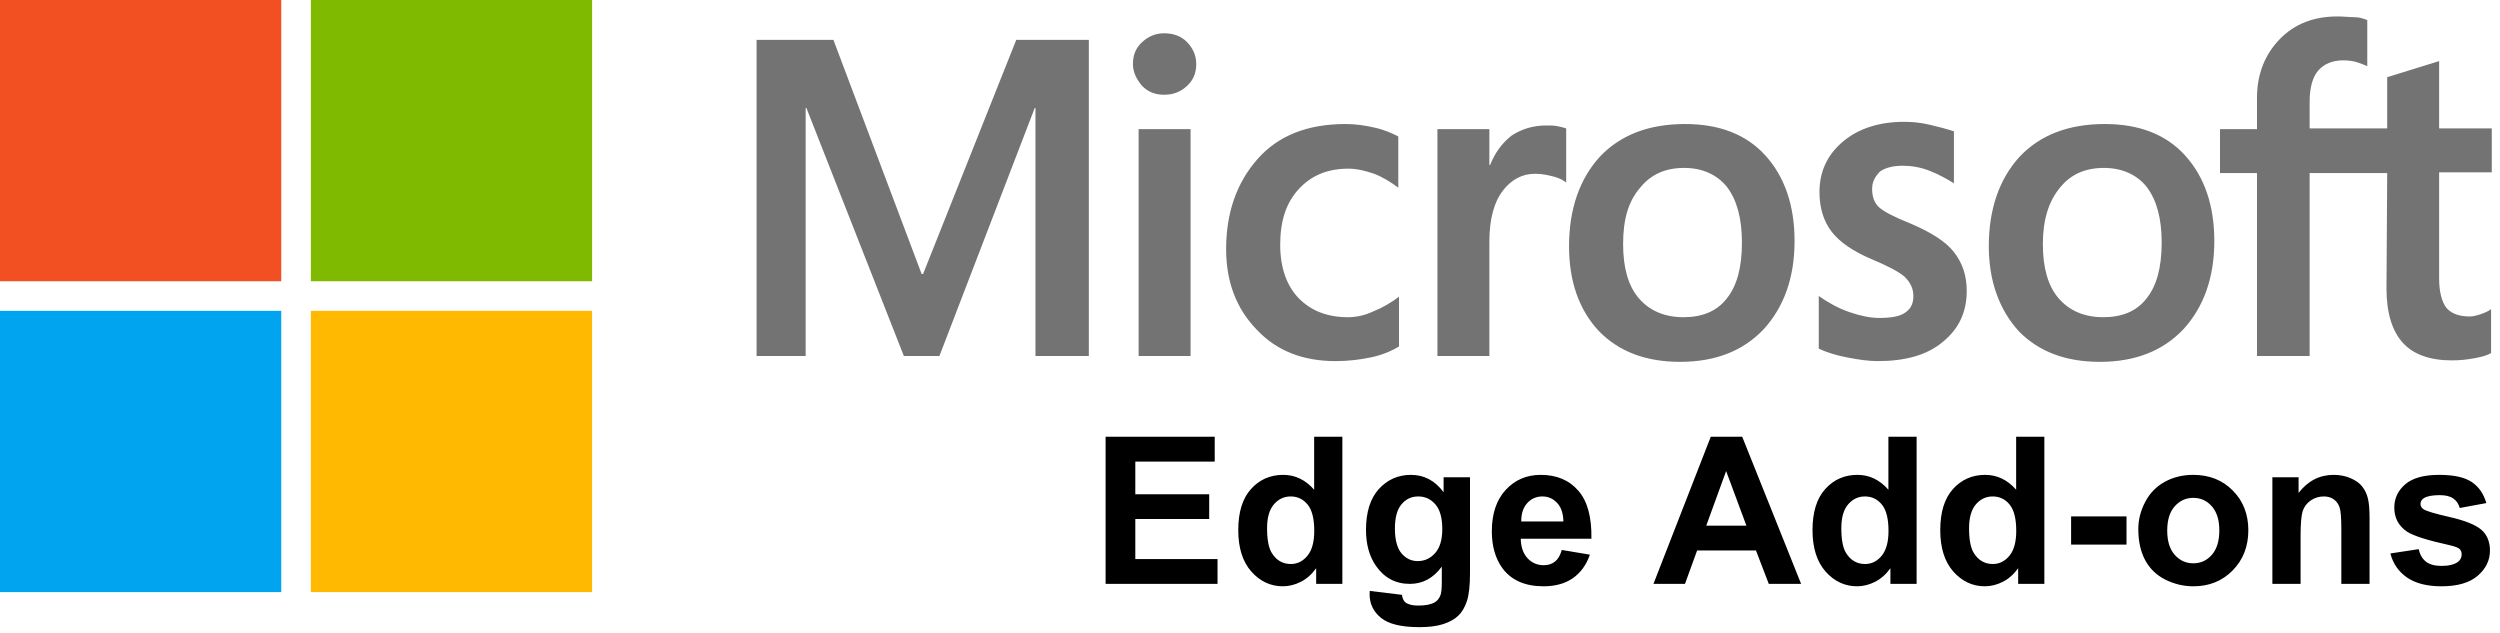 <svg width="304" height="77" viewBox="0 0 304 77" fill="none" xmlns="http://www.w3.org/2000/svg">
<path d="M132.401 4.847V43.288H125.912V13.123H125.826L114.233 43.288H109.908L98.056 13.123H97.969V43.288H92V4.847H101.343L112.071 33.322H112.244L123.576 4.847H132.401V4.847ZM137.764 7.784C137.764 6.716 138.11 5.826 138.889 5.114C139.667 4.403 140.533 4.047 141.571 4.047C142.695 4.047 143.647 4.403 144.339 5.114C145.031 5.826 145.464 6.716 145.464 7.784C145.464 8.852 145.118 9.742 144.339 10.453C143.56 11.165 142.695 11.521 141.571 11.521C140.446 11.521 139.581 11.165 138.889 10.453C138.197 9.653 137.764 8.763 137.764 7.784ZM144.772 15.703V43.288H138.456V15.703H144.772ZM163.891 38.572C164.842 38.572 165.88 38.394 167.005 37.86C168.13 37.415 169.168 36.792 170.119 36.081V42.131C169.081 42.754 167.957 43.199 166.659 43.466C165.361 43.733 163.977 43.911 162.42 43.911C158.44 43.911 155.239 42.665 152.817 40.085C150.308 37.504 149.097 34.212 149.097 30.297C149.097 25.848 150.395 22.199 152.904 19.352C155.412 16.504 158.959 15.081 163.631 15.081C164.842 15.081 166.053 15.258 167.178 15.525C168.389 15.792 169.341 16.237 170.033 16.593V22.822C169.081 22.11 168.043 21.487 167.091 21.131C166.053 20.775 165.015 20.509 163.977 20.509C161.468 20.509 159.478 21.309 157.921 23C156.364 24.691 155.672 26.915 155.672 29.763C155.672 32.521 156.451 34.746 157.921 36.258C159.392 37.771 161.382 38.572 163.891 38.572ZM188.027 15.258C188.546 15.258 188.979 15.258 189.411 15.348C189.844 15.436 190.19 15.525 190.449 15.614V22.199C190.103 21.932 189.671 21.665 188.979 21.487C188.287 21.309 187.595 21.131 186.643 21.131C185.086 21.131 183.788 21.843 182.75 23.178C181.712 24.513 181.106 26.559 181.106 29.407V43.288H174.791V15.703H181.106V20.064H181.193C181.798 18.551 182.663 17.394 183.788 16.504C184.999 15.703 186.383 15.258 188.027 15.258ZM190.795 29.941C190.795 25.402 192.093 21.754 194.515 19.085C197.024 16.415 200.485 15.081 204.897 15.081C209.049 15.081 212.337 16.326 214.672 18.907C217.008 21.487 218.219 24.958 218.219 29.318C218.219 33.767 216.922 37.326 214.499 39.996C211.991 42.665 208.617 44 204.291 44C200.139 44 196.851 42.754 194.429 40.263C192.007 37.682 190.795 34.212 190.795 29.941ZM197.37 29.674C197.37 32.521 197.976 34.746 199.273 36.258C200.571 37.771 202.388 38.572 204.724 38.572C206.973 38.572 208.79 37.86 210.001 36.258C211.212 34.746 211.818 32.521 211.818 29.496C211.818 26.559 211.212 24.335 210.001 22.733C208.79 21.22 206.973 20.419 204.81 20.419C202.474 20.419 200.744 21.22 199.446 22.822C197.976 24.513 197.37 26.737 197.37 29.674ZM227.649 23C227.649 23.89 227.909 24.691 228.514 25.225C229.12 25.759 230.331 26.381 232.321 27.182C234.829 28.25 236.646 29.407 237.598 30.652C238.636 31.987 239.155 33.5 239.155 35.369C239.155 37.949 238.203 39.996 236.214 41.597C234.31 43.199 231.629 43.911 228.341 43.911C227.216 43.911 226.005 43.733 224.621 43.466C223.237 43.199 222.112 42.843 221.161 42.398V35.992C222.285 36.792 223.583 37.504 224.881 37.949C226.178 38.394 227.39 38.661 228.514 38.661C229.898 38.661 231.023 38.483 231.629 38.038C232.321 37.593 232.667 36.97 232.667 35.992C232.667 35.102 232.321 34.39 231.629 33.678C230.936 33.055 229.552 32.343 227.649 31.542C225.313 30.564 223.67 29.407 222.718 28.161C221.766 26.915 221.247 25.314 221.247 23.356C221.247 20.864 222.199 18.818 224.102 17.216C226.005 15.614 228.514 14.814 231.542 14.814C232.494 14.814 233.532 14.902 234.656 15.169C235.781 15.436 236.819 15.703 237.598 15.97V22.288C236.733 21.754 235.781 21.22 234.656 20.775C233.532 20.331 232.407 20.152 231.369 20.152C230.158 20.152 229.206 20.419 228.601 20.864C227.995 21.487 227.649 22.11 227.649 23ZM241.837 29.941C241.837 25.402 243.134 21.754 245.557 19.085C248.066 16.415 251.526 15.081 255.938 15.081C260.091 15.081 263.378 16.326 265.714 18.907C268.05 21.487 269.261 24.958 269.261 29.318C269.261 33.767 267.963 37.326 265.541 39.996C263.032 42.665 259.658 44 255.333 44C251.18 44 247.893 42.754 245.47 40.263C243.134 37.682 241.837 34.212 241.837 29.941ZM248.412 29.674C248.412 32.521 249.017 34.746 250.315 36.258C251.613 37.771 253.429 38.572 255.765 38.572C258.014 38.572 259.831 37.86 261.042 36.258C262.253 34.746 262.859 32.521 262.859 29.496C262.859 26.559 262.253 24.335 261.042 22.733C259.831 21.22 258.014 20.419 255.852 20.419C253.516 20.419 251.786 21.22 250.488 22.822C249.104 24.513 248.412 26.737 248.412 29.674ZM290.283 21.042H280.853V43.288H274.451V21.042H269.953V15.703H274.451V11.877C274.451 9.03 275.403 6.627 277.22 4.758C279.036 2.89 281.372 2 284.227 2C285.006 2 285.698 2.089 286.303 2.089C286.909 2.089 287.428 2.267 287.861 2.445V8.051C287.688 7.962 287.255 7.784 286.736 7.606C286.217 7.428 285.611 7.339 284.919 7.339C283.622 7.339 282.583 7.784 281.891 8.585C281.199 9.386 280.853 10.72 280.853 12.322V15.614H290.283V9.386L296.598 7.428V15.614H303V20.953H296.598V33.856C296.598 35.547 296.944 36.703 297.463 37.415C298.069 38.127 299.02 38.483 300.318 38.483C300.664 38.483 301.097 38.394 301.616 38.216C302.135 38.038 302.567 37.86 302.913 37.593V42.932C302.481 43.199 301.875 43.377 300.924 43.555C299.972 43.733 299.107 43.822 298.155 43.822C295.474 43.822 293.484 43.11 292.186 41.686C290.888 40.263 290.196 38.038 290.196 35.102L290.283 21.042Z" fill="#737373"/>
<path d="M34.2 0H0V34.2H34.2V0Z" fill="#F25022"/>
<path d="M72 0H37.8V34.2H72V0Z" fill="#7FBA00"/>
<path d="M34.2 37.8H0V72H34.2V37.8Z" fill="#00A4EF"/>
<path d="M72 37.8H37.8V72H72V37.8Z" fill="#FFB900"/>
<path d="M134.441 71V53.105H147.71V56.132H138.054V60.099H147.039V63.114H138.054V67.985H148.052V71H134.441ZM163.231 71H160.045V69.096C159.516 69.836 158.889 70.39 158.165 70.756C157.449 71.114 156.725 71.293 155.992 71.293C154.503 71.293 153.225 70.695 152.159 69.499C151.101 68.294 150.572 66.618 150.572 64.469C150.572 62.272 151.089 60.604 152.123 59.464C153.156 58.317 154.462 57.743 156.041 57.743C157.49 57.743 158.743 58.345 159.801 59.55V53.105H163.231V71ZM154.076 64.237C154.076 65.621 154.267 66.622 154.649 67.24C155.203 68.135 155.976 68.583 156.969 68.583C157.758 68.583 158.43 68.249 158.983 67.582C159.536 66.907 159.813 65.901 159.813 64.567C159.813 63.078 159.544 62.008 159.007 61.356C158.47 60.697 157.783 60.368 156.944 60.368C156.131 60.368 155.447 60.693 154.894 61.344C154.348 61.987 154.076 62.952 154.076 64.237ZM166.557 71.855L170.476 72.331C170.541 72.786 170.691 73.1 170.927 73.27C171.253 73.515 171.765 73.637 172.465 73.637C173.361 73.637 174.032 73.502 174.479 73.234C174.781 73.055 175.008 72.766 175.163 72.367C175.269 72.082 175.322 71.558 175.322 70.793V68.9C174.296 70.3 173.002 71 171.44 71C169.698 71 168.319 70.263 167.302 68.79C166.504 67.627 166.105 66.178 166.105 64.445C166.105 62.272 166.626 60.612 167.668 59.464C168.718 58.317 170.02 57.743 171.574 57.743C173.177 57.743 174.5 58.447 175.542 59.855V58.036H178.752V69.669C178.752 71.199 178.626 72.343 178.374 73.1C178.121 73.856 177.767 74.451 177.312 74.882C176.856 75.313 176.245 75.651 175.48 75.895C174.724 76.139 173.763 76.261 172.6 76.261C170.402 76.261 168.844 75.883 167.924 75.126C167.005 74.377 166.545 73.425 166.545 72.269C166.545 72.156 166.549 72.017 166.557 71.855ZM169.621 64.249C169.621 65.625 169.886 66.634 170.415 67.277C170.952 67.912 171.611 68.229 172.392 68.229C173.23 68.229 173.938 67.903 174.516 67.252C175.094 66.593 175.383 65.621 175.383 64.335C175.383 62.992 175.106 61.995 174.553 61.344C173.999 60.693 173.299 60.368 172.453 60.368C171.631 60.368 170.952 60.689 170.415 61.332C169.886 61.967 169.621 62.939 169.621 64.249ZM189.915 66.874L193.333 67.448C192.894 68.701 192.198 69.657 191.246 70.316C190.302 70.967 189.118 71.293 187.693 71.293C185.439 71.293 183.771 70.556 182.688 69.084C181.834 67.903 181.407 66.414 181.407 64.616C181.407 62.467 181.968 60.787 183.091 59.574C184.214 58.353 185.634 57.743 187.352 57.743C189.28 57.743 190.802 58.382 191.917 59.66C193.032 60.929 193.565 62.878 193.516 65.507H184.922C184.947 66.524 185.223 67.317 185.752 67.887C186.281 68.449 186.941 68.73 187.73 68.73C188.267 68.73 188.719 68.583 189.085 68.29C189.451 67.997 189.728 67.525 189.915 66.874ZM190.11 63.407C190.086 62.414 189.83 61.662 189.341 61.149C188.853 60.628 188.259 60.368 187.559 60.368C186.81 60.368 186.192 60.64 185.704 61.185C185.215 61.731 184.975 62.471 184.983 63.407H190.11ZM219.016 71H215.085L213.523 66.935H206.37L204.893 71H201.06L208.03 53.105H211.851L219.016 71ZM212.363 63.92L209.897 57.279L207.48 63.92H212.363ZM233.06 71H229.874V69.096C229.345 69.836 228.718 70.39 227.994 70.756C227.278 71.114 226.554 71.293 225.821 71.293C224.332 71.293 223.054 70.695 221.988 69.499C220.93 68.294 220.401 66.618 220.401 64.469C220.401 62.272 220.918 60.604 221.952 59.464C222.985 58.317 224.291 57.743 225.87 57.743C227.319 57.743 228.572 58.345 229.63 59.55V53.105H233.06V71ZM223.905 64.237C223.905 65.621 224.096 66.622 224.479 67.24C225.032 68.135 225.805 68.583 226.798 68.583C227.587 68.583 228.259 68.249 228.812 67.582C229.365 66.907 229.642 65.901 229.642 64.567C229.642 63.078 229.374 62.008 228.836 61.356C228.299 60.697 227.612 60.368 226.773 60.368C225.96 60.368 225.276 60.693 224.723 61.344C224.177 61.987 223.905 62.952 223.905 64.237ZM248.593 71H245.407V69.096C244.878 69.836 244.252 70.39 243.527 70.756C242.811 71.114 242.087 71.293 241.354 71.293C239.865 71.293 238.588 70.695 237.521 69.499C236.464 68.294 235.935 66.618 235.935 64.469C235.935 62.272 236.451 60.604 237.485 59.464C238.518 58.317 239.825 57.743 241.403 57.743C242.852 57.743 244.105 58.345 245.163 59.55V53.105H248.593V71ZM239.438 64.237C239.438 65.621 239.629 66.622 240.012 67.24C240.565 68.135 241.338 68.583 242.331 68.583C243.12 68.583 243.792 68.249 244.345 67.582C244.899 66.907 245.175 65.901 245.175 64.567C245.175 63.078 244.907 62.008 244.37 61.356C243.833 60.697 243.145 60.368 242.307 60.368C241.493 60.368 240.809 60.693 240.256 61.344C239.711 61.987 239.438 62.952 239.438 64.237ZM251.846 66.227V62.797H258.584V66.227H251.846ZM260.019 64.335C260.019 63.196 260.299 62.093 260.861 61.027C261.422 59.961 262.216 59.147 263.241 58.585C264.275 58.024 265.426 57.743 266.696 57.743C268.657 57.743 270.264 58.382 271.518 59.66C272.771 60.929 273.397 62.536 273.397 64.481C273.397 66.443 272.763 68.07 271.493 69.364C270.232 70.65 268.641 71.293 266.72 71.293C265.532 71.293 264.397 71.024 263.314 70.487C262.24 69.95 261.422 69.165 260.861 68.131C260.299 67.09 260.019 65.824 260.019 64.335ZM263.534 64.518C263.534 65.804 263.839 66.789 264.45 67.472C265.06 68.156 265.813 68.498 266.708 68.498C267.603 68.498 268.352 68.156 268.954 67.472C269.564 66.789 269.87 65.796 269.87 64.494C269.87 63.224 269.564 62.248 268.954 61.564C268.352 60.88 267.603 60.539 266.708 60.539C265.813 60.539 265.06 60.88 264.45 61.564C263.839 62.248 263.534 63.232 263.534 64.518ZM288.137 71H284.707V64.384C284.707 62.984 284.634 62.081 284.487 61.674C284.341 61.259 284.101 60.937 283.767 60.709C283.442 60.482 283.047 60.368 282.583 60.368C281.989 60.368 281.456 60.53 280.984 60.856C280.512 61.181 280.186 61.613 280.007 62.15C279.836 62.687 279.751 63.68 279.751 65.128V71H276.321V58.036H279.507V59.94C280.638 58.476 282.062 57.743 283.779 57.743C284.536 57.743 285.228 57.882 285.854 58.158C286.481 58.427 286.953 58.773 287.271 59.196C287.596 59.619 287.82 60.099 287.942 60.636C288.072 61.173 288.137 61.942 288.137 62.943V71ZM290.67 67.301L294.112 66.776C294.259 67.444 294.556 67.952 295.003 68.302C295.451 68.644 296.078 68.815 296.883 68.815C297.77 68.815 298.438 68.652 298.885 68.327C299.186 68.099 299.337 67.794 299.337 67.411C299.337 67.151 299.256 66.935 299.093 66.764C298.922 66.601 298.539 66.451 297.945 66.312C295.178 65.702 293.425 65.145 292.684 64.64C291.659 63.94 291.146 62.968 291.146 61.723C291.146 60.6 291.59 59.656 292.477 58.891C293.364 58.126 294.739 57.743 296.603 57.743C298.377 57.743 299.695 58.032 300.558 58.61C301.42 59.188 302.014 60.042 302.34 61.173L299.105 61.772C298.967 61.267 298.702 60.88 298.312 60.612C297.929 60.343 297.38 60.209 296.664 60.209C295.76 60.209 295.113 60.335 294.723 60.587C294.462 60.766 294.332 60.998 294.332 61.283C294.332 61.527 294.446 61.735 294.674 61.906C294.983 62.134 296.049 62.455 297.872 62.87C299.703 63.285 300.981 63.794 301.705 64.396C302.421 65.006 302.779 65.857 302.779 66.947C302.779 68.135 302.283 69.157 301.29 70.011C300.297 70.866 298.828 71.293 296.883 71.293C295.117 71.293 293.718 70.935 292.684 70.219C291.659 69.503 290.987 68.53 290.67 67.301Z" fill="black"/>
</svg>

